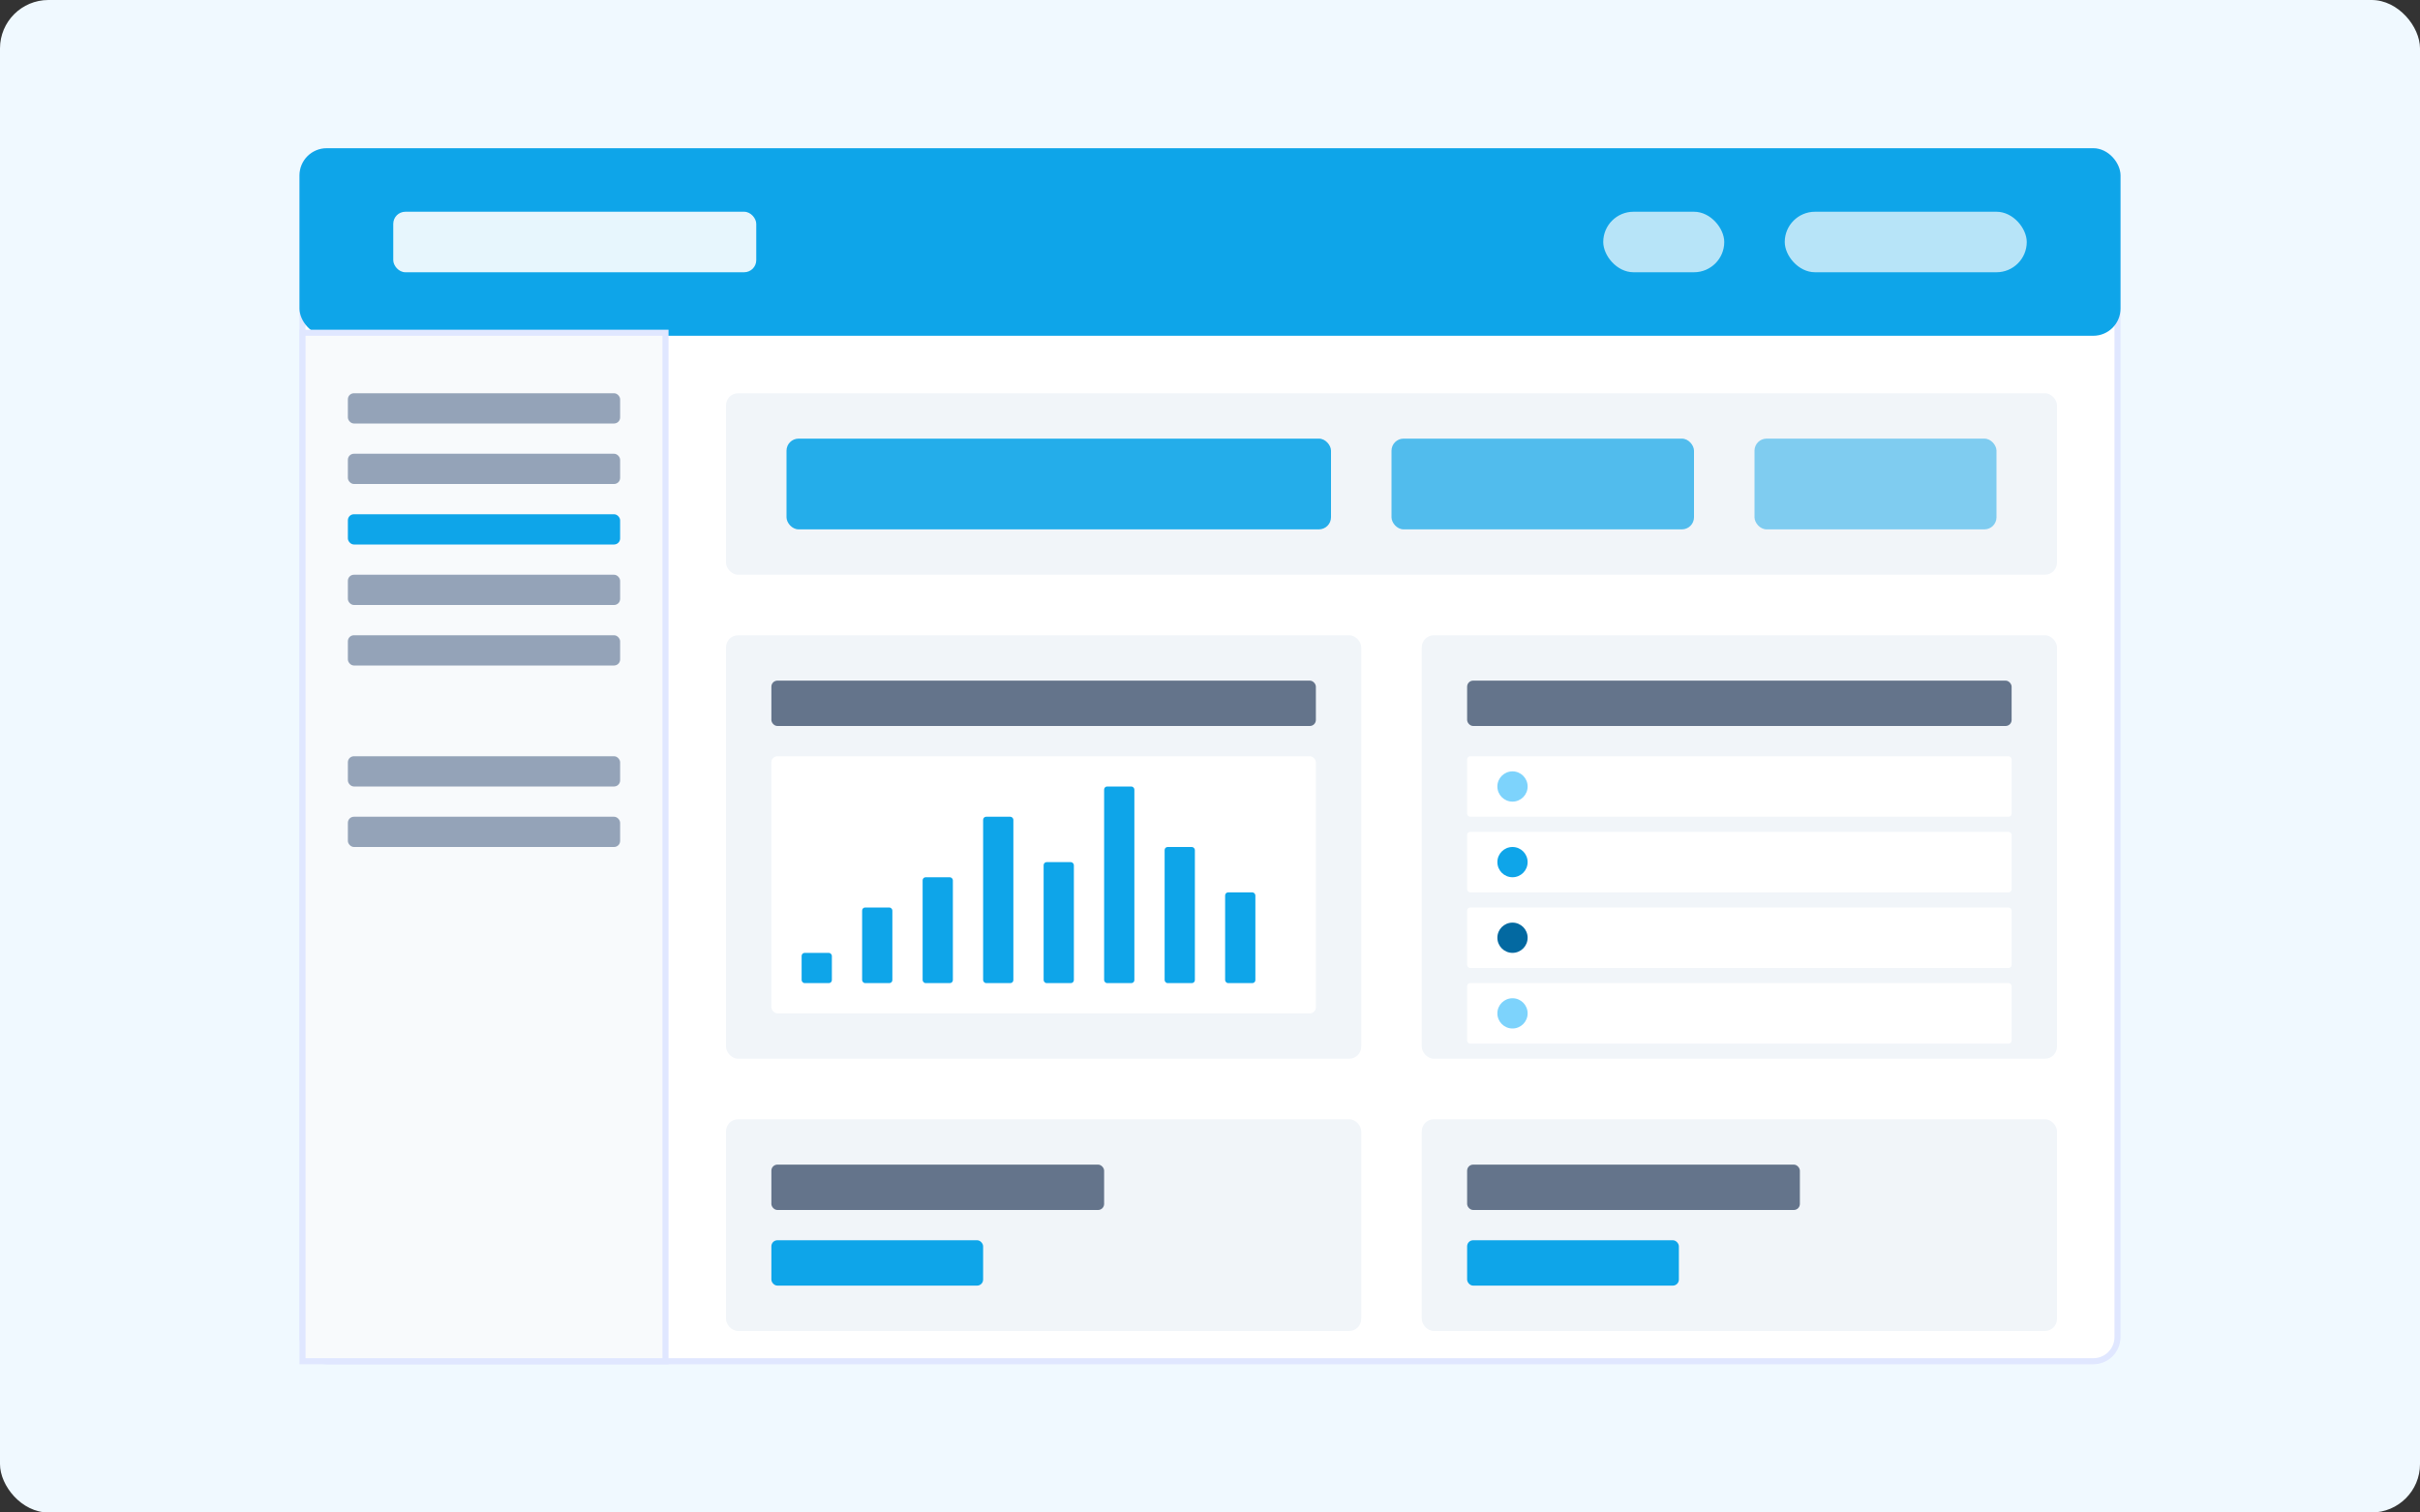 <svg width="800" height="500" viewBox="0 0 800 500" fill="none" xmlns="http://www.w3.org/2000/svg">
  <rect x="0" y="0" width="800" height="500" fill="#333333" stroke="none"/>
  <rect width="800" height="500" rx="16" fill="#F0F9FF"/>
  
  <!-- Dashboard UI -->
  <rect x="100" y="50" width="600" height="400" rx="8" fill="white" stroke="#E0E7FF" stroke-width="2"/>
  
  <!-- Top Nav -->
  <rect x="100" y="50" width="600" height="60" rx="8" fill="#0EA5E9" stroke="#0EA5E9" stroke-width="2"/>
  <rect x="130" y="70" width="120" height="20" rx="4" fill="white" opacity="0.9"/>
  <rect x="530" y="70" width="40" height="20" rx="10" fill="white" opacity="0.7"/>
  <rect x="590" y="70" width="80" height="20" rx="10" fill="white" opacity="0.7"/>
  
  <!-- Sidebar -->
  <rect x="100" y="110" width="120" height="340" fill="#F8FAFC" stroke="#E0E7FF" stroke-width="2"/>
  <rect x="115" y="130" width="90" height="10" rx="2" fill="#94A3B8"/>
  <rect x="115" y="150" width="90" height="10" rx="2" fill="#94A3B8"/>
  <rect x="115" y="170" width="90" height="10" rx="2" fill="#0EA5E9"/>
  <rect x="115" y="190" width="90" height="10" rx="2" fill="#94A3B8"/>
  <rect x="115" y="210" width="90" height="10" rx="2" fill="#94A3B8"/>
  <rect x="115" y="250" width="90" height="10" rx="2" fill="#94A3B8"/>
  <rect x="115" y="270" width="90" height="10" rx="2" fill="#94A3B8"/>
  
  <!-- Main Content -->
  <rect x="240" y="130" width="440" height="60" rx="4" fill="#F1F5F9"/>
  <rect x="260" y="145" width="180" height="30" rx="4" fill="#0EA5E9" opacity="0.9"/>
  <rect x="460" y="145" width="100" height="30" rx="4" fill="#0EA5E9" opacity="0.7"/>
  <rect x="580" y="145" width="80" height="30" rx="4" fill="#0EA5E9" opacity="0.5"/>
  
  <!-- Charts -->
  <rect x="240" y="210" width="210" height="140" rx="4" fill="#F1F5F9"/>
  <rect x="255" y="225" width="180" height="15" rx="2" fill="#64748B"/>
  <rect x="255" y="250" width="180" height="85" rx="2" fill="white"/>
  
  <!-- Chart Elements -->
  <rect x="265" y="315" width="10" height="10" rx="1" fill="#0EA5E9"/>
  <rect x="285" y="300" width="10" height="25" rx="1" fill="#0EA5E9"/>
  <rect x="305" y="290" width="10" height="35" rx="1" fill="#0EA5E9"/>
  <rect x="325" y="270" width="10" height="55" rx="1" fill="#0EA5E9"/>
  <rect x="345" y="285" width="10" height="40" rx="1" fill="#0EA5E9"/>
  <rect x="365" y="260" width="10" height="65" rx="1" fill="#0EA5E9"/>
  <rect x="385" y="280" width="10" height="45" rx="1" fill="#0EA5E9"/>
  <rect x="405" y="295" width="10" height="30" rx="1" fill="#0EA5E9"/>
  
  <!-- Table -->
  <rect x="470" y="210" width="210" height="140" rx="4" fill="#F1F5F9"/>
  <rect x="485" y="225" width="180" height="15" rx="2" fill="#64748B"/>
  <rect x="485" y="250" width="180" height="20" rx="1" fill="white"/>
  <rect x="485" y="275" width="180" height="20" rx="1" fill="white"/>
  <rect x="485" y="300" width="180" height="20" rx="1" fill="white"/>
  <rect x="485" y="325" width="180" height="20" rx="1" fill="white"/>
  
  <!-- Status Elements -->
  <circle cx="500" cy="260" r="5" fill="#7DD3FC"/>
  <circle cx="500" cy="285" r="5" fill="#0EA5E9"/>
  <circle cx="500" cy="310" r="5" fill="#0369A1"/>
  <circle cx="500" cy="335" r="5" fill="#7DD3FC"/>
  
  <!-- Cards -->
  <rect x="240" y="370" width="210" height="70" rx="4" fill="#F1F5F9"/>
  <rect x="255" y="385" width="110" height="15" rx="2" fill="#64748B"/>
  <rect x="255" y="410" width="70" height="15" rx="2" fill="#0EA5E9"/>
  
  <rect x="470" y="370" width="210" height="70" rx="4" fill="#F1F5F9"/>
  <rect x="485" y="385" width="110" height="15" rx="2" fill="#64748B"/>
  <rect x="485" y="410" width="70" height="15" rx="2" fill="#0EA5E9"/>
</svg> 